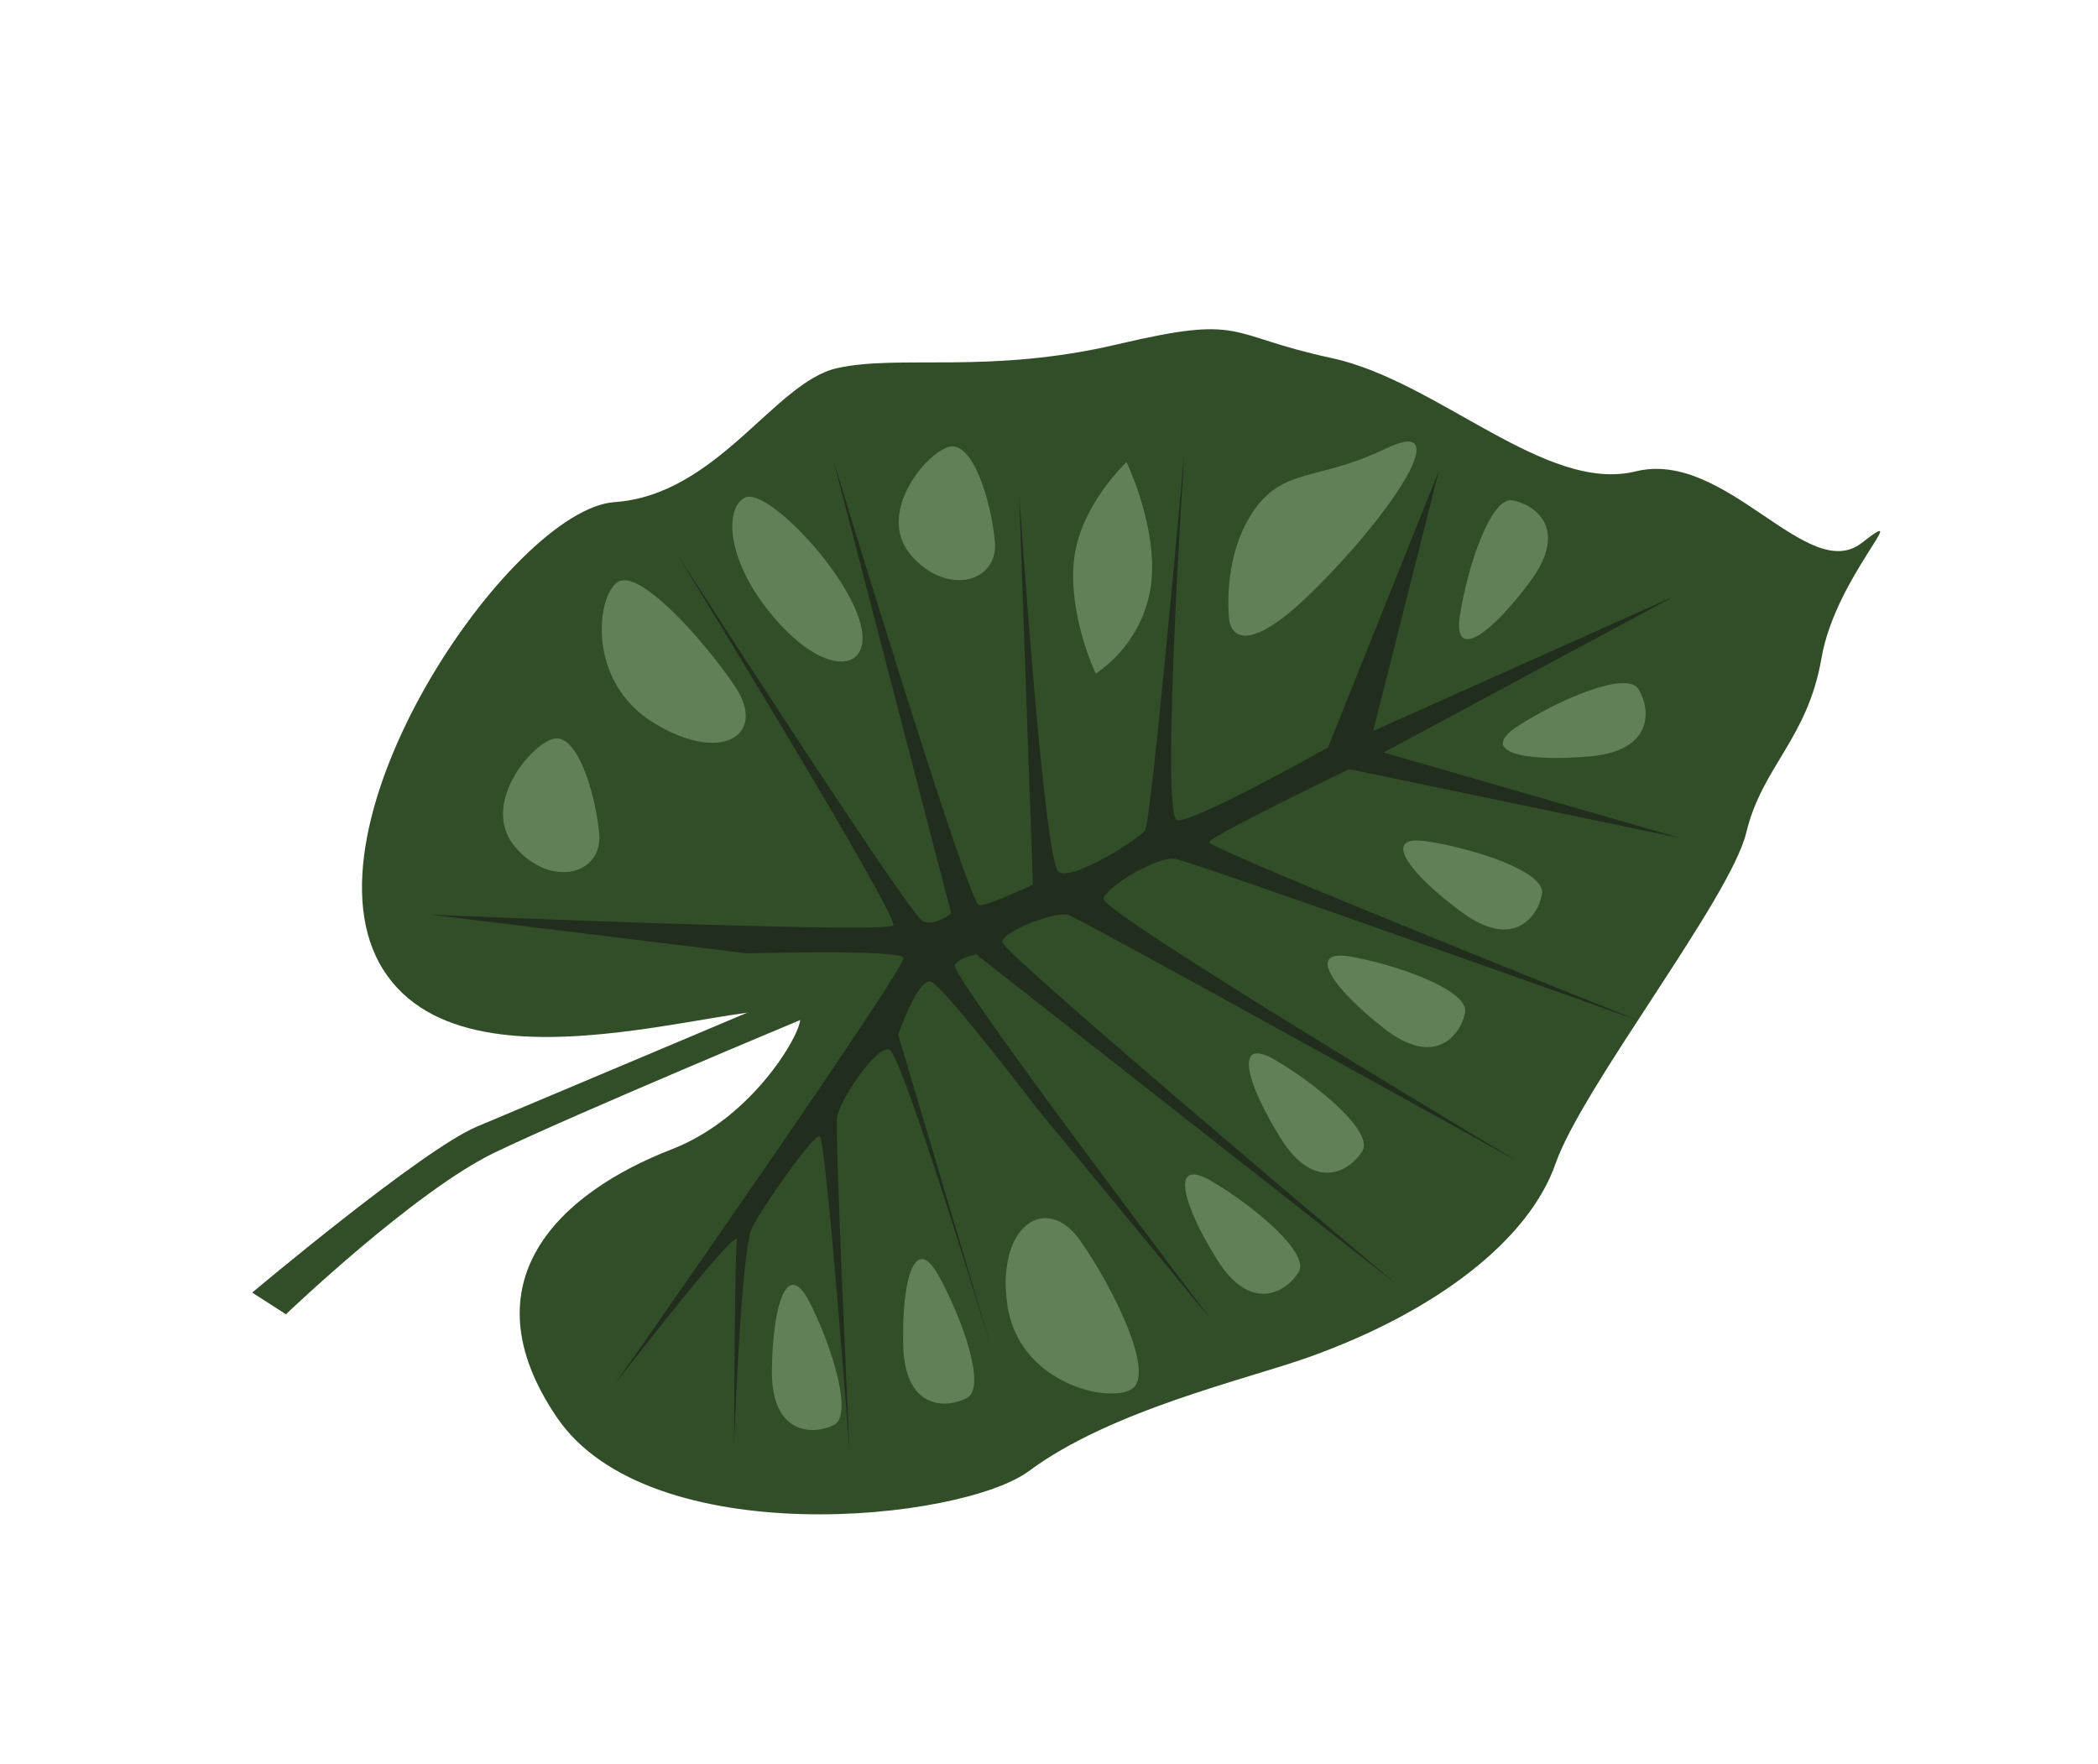 <svg width="760" height="639" viewBox="0 0 760 639" fill="none" xmlns="http://www.w3.org/2000/svg">
<g clip-path="url(#clip0)">
<path d="M289.774 368.89C284.553 354.088 171.46 402.91 138.84 351.288C106.22 299.667 185.348 184.475 222.597 181.891C259.846 179.308 280.57 138.506 303.124 133.392C325.678 128.279 358.136 135.707 404.805 124.726C451.474 113.746 443.615 121.389 482.264 129.679C520.912 137.968 559.884 178.824 592.558 170.75C625.231 162.676 654.783 211.929 674.376 196.695C693.97 181.462 664.902 208.968 659.843 238.358C654.783 267.748 638.365 277.599 632.605 301.552C626.846 325.506 573.179 393.76 563.49 421.535C553.801 449.31 520.104 475.202 474.135 491.619C451.431 499.731 402.543 510.782 372.776 532.851C348.117 551.146 235.138 562.725 201.711 513.419C168.284 464.112 202.841 432.031 243.374 416.313C273.773 404.525 291.079 372.591 289.774 368.89Z" fill="#314E28"/>
<path d="M103.583 476.099C103.583 476.099 150.223 431.447 179.234 417.5C208.245 403.553 291.768 368.717 291.768 368.717L287.45 359.772C287.45 359.772 192.45 399.86 172.712 408.137C152.975 416.414 91.357 468.238 91.357 468.238L103.583 476.099Z" fill="#314E28"/>
<path d="M388.98 203.585C387.15 223.716 396.946 244.01 396.946 244.01C402.154 240.491 406.595 235.954 409.999 230.671C413.404 225.388 415.702 219.47 416.755 213.274C420.146 192.388 408.089 167.412 408.089 167.412C408.089 167.412 390.81 183.453 388.98 203.585Z" fill="#618058"/>
<path d="M445.284 224.524C445.284 224.524 446.576 243.148 476.45 213.328C506.325 183.507 526.941 150.457 501.965 162.514C476.989 174.571 464.662 168.973 453.574 185.875C442.485 202.777 445.284 224.524 445.284 224.524Z" fill="#618058"/>
<path d="M330.092 201.216C343.064 216.127 361.743 210.959 360.397 196.21C359.051 181.461 352.377 159.661 343.818 161.868C335.259 164.075 317.119 186.306 330.092 201.216Z" fill="#618058"/>
<path d="M186.747 306.988C199.72 321.898 218.398 316.731 217.053 301.982C215.707 287.233 209.032 265.432 200.474 267.639C191.915 269.846 173.775 292.077 186.747 306.988Z" fill="#618058"/>
<path d="M236.951 261.944C261.551 277.016 278.13 266.145 266.18 248.527C254.229 230.91 231.526 206.01 223.839 210.78C216.152 215.55 212.234 246.987 236.951 261.944Z" fill="#618058"/>
<path d="M364.878 472.472C360.927 443.794 379.132 431.944 391.386 449.512C403.639 467.079 418.374 497.442 410.14 503.072C401.906 508.703 368.806 501.142 364.878 472.472Z" fill="#618058"/>
<path d="M440.894 456.293C428.447 436.452 423.634 419.026 438.662 427.748C453.69 436.469 474.691 453.855 470.423 460.843C466.155 467.831 453.325 476.142 440.894 456.293Z" fill="#618058"/>
<path d="M279.62 496.577C279.845 473.12 285.007 455.903 293.011 471.287C301.015 486.671 309.368 512.666 302.015 516.254C294.663 519.842 279.45 519.987 279.62 496.577Z" fill="#618058"/>
<path d="M327.201 487.485C326.58 464.071 331.304 446.623 339.8 461.75C348.296 476.877 357.568 502.544 350.289 506.404C343.01 510.265 327.806 510.906 327.201 487.485Z" fill="#618058"/>
<path d="M463.986 412.423C451.539 392.582 446.727 375.157 461.754 383.878C476.782 392.599 497.783 409.986 493.515 416.974C489.247 423.962 476.417 432.273 463.986 412.423Z" fill="#618058"/>
<path d="M501.45 372.606C482.958 358.224 472.534 343.45 489.593 346.571C506.652 349.692 532.365 358.856 530.718 366.888C529.072 374.92 519.918 387.019 501.45 372.606Z" fill="#618058"/>
<path d="M529.496 330.426C510.624 316.573 499.731 302.141 516.874 304.759C534.018 307.377 559.99 315.762 558.582 323.852C557.175 331.942 548.375 344.294 529.496 330.426Z" fill="#618058"/>
<path d="M554.523 210.342C540.671 229.214 526.239 240.107 528.857 222.964C531.475 205.82 539.923 179.818 547.934 181.263C555.946 182.708 568.392 191.463 554.523 210.342Z" fill="#618058"/>
<path d="M576.154 273.967C552.842 276.116 535.083 272.621 549.736 263.103C564.389 253.584 589.302 242.751 593.555 249.648C597.809 256.545 599.488 271.826 576.154 273.967Z" fill="#618058"/>
<path d="M282.181 225.731C301.492 246.994 318.141 242.248 310.608 222.537C303.075 202.825 276.984 176.809 269.912 180.223C262.107 183.991 262.884 204.5 282.181 225.731Z" fill="#618058"/>
<path d="M606.66 215.912L501.211 272.592L608.544 303.544L488.723 278.621C488.723 278.621 438.77 302.736 437.963 305.051C437.155 307.365 594.441 370.022 594.441 370.022C594.441 370.022 431.665 311.941 425.475 311.079C419.285 310.218 401.306 320.822 399.691 325.451C398.076 330.081 549.548 420.566 549.548 420.566C549.548 420.566 391.832 333.095 387.203 331.48C382.574 329.865 363.088 337.347 363.034 341.223C362.98 345.098 505.517 464.92 505.517 464.92L353.668 345.744C353.668 345.744 348.231 346.444 345.863 349.512C343.494 352.581 438.662 477.946 438.662 477.946L375.975 401.921C375.975 401.921 341.88 357.21 337.25 355.595C332.621 353.98 325.354 374.812 325.354 374.812L359.427 489.25C359.427 489.25 326.808 381.809 322.178 380.194C317.549 378.579 304.092 398.55 303.231 404.74C302.37 410.93 307.752 525.746 307.752 525.746C307.752 525.746 299.248 412.437 296.933 411.63C294.618 410.822 276.424 436.929 272.441 444.626C268.458 452.324 265.928 522.839 265.928 522.839C265.928 522.839 266.089 455.392 266.951 449.202C267.812 443.012 222.811 501.307 222.811 501.307C222.811 501.307 328.799 350.051 327.292 346.929C325.785 343.807 270.719 345.367 270.719 345.367L156.173 331.372C156.173 331.372 321.21 338.316 323.578 335.248C325.947 332.18 244.828 200.031 244.828 200.031C244.828 200.031 329.822 332.233 334.451 333.848C339.081 335.463 344.571 330.888 344.571 330.888L301.886 166.712C301.886 166.712 350.815 327.873 354.691 327.927C358.566 327.981 374.177 320.445 374.177 320.445L369.171 178.5C369.171 178.5 378.16 312.748 383.543 315.924C388.925 319.1 412.395 303.92 414.763 300.852C417.131 297.784 429.082 163.052 429.082 163.052C429.082 163.052 420.253 296.277 426.444 297.138C432.634 297.999 481.079 270.762 481.079 270.762L521.235 170.534L497.443 264.787L606.66 215.912Z" fill="#212E1D"/>
</g>
<defs>
<clipPath id="clip0">
<rect width="399.08" height="650.943" fill="white" transform="translate(173.499 638.389) rotate(-115.769)"/>
</clipPath>
</defs>
</svg>
